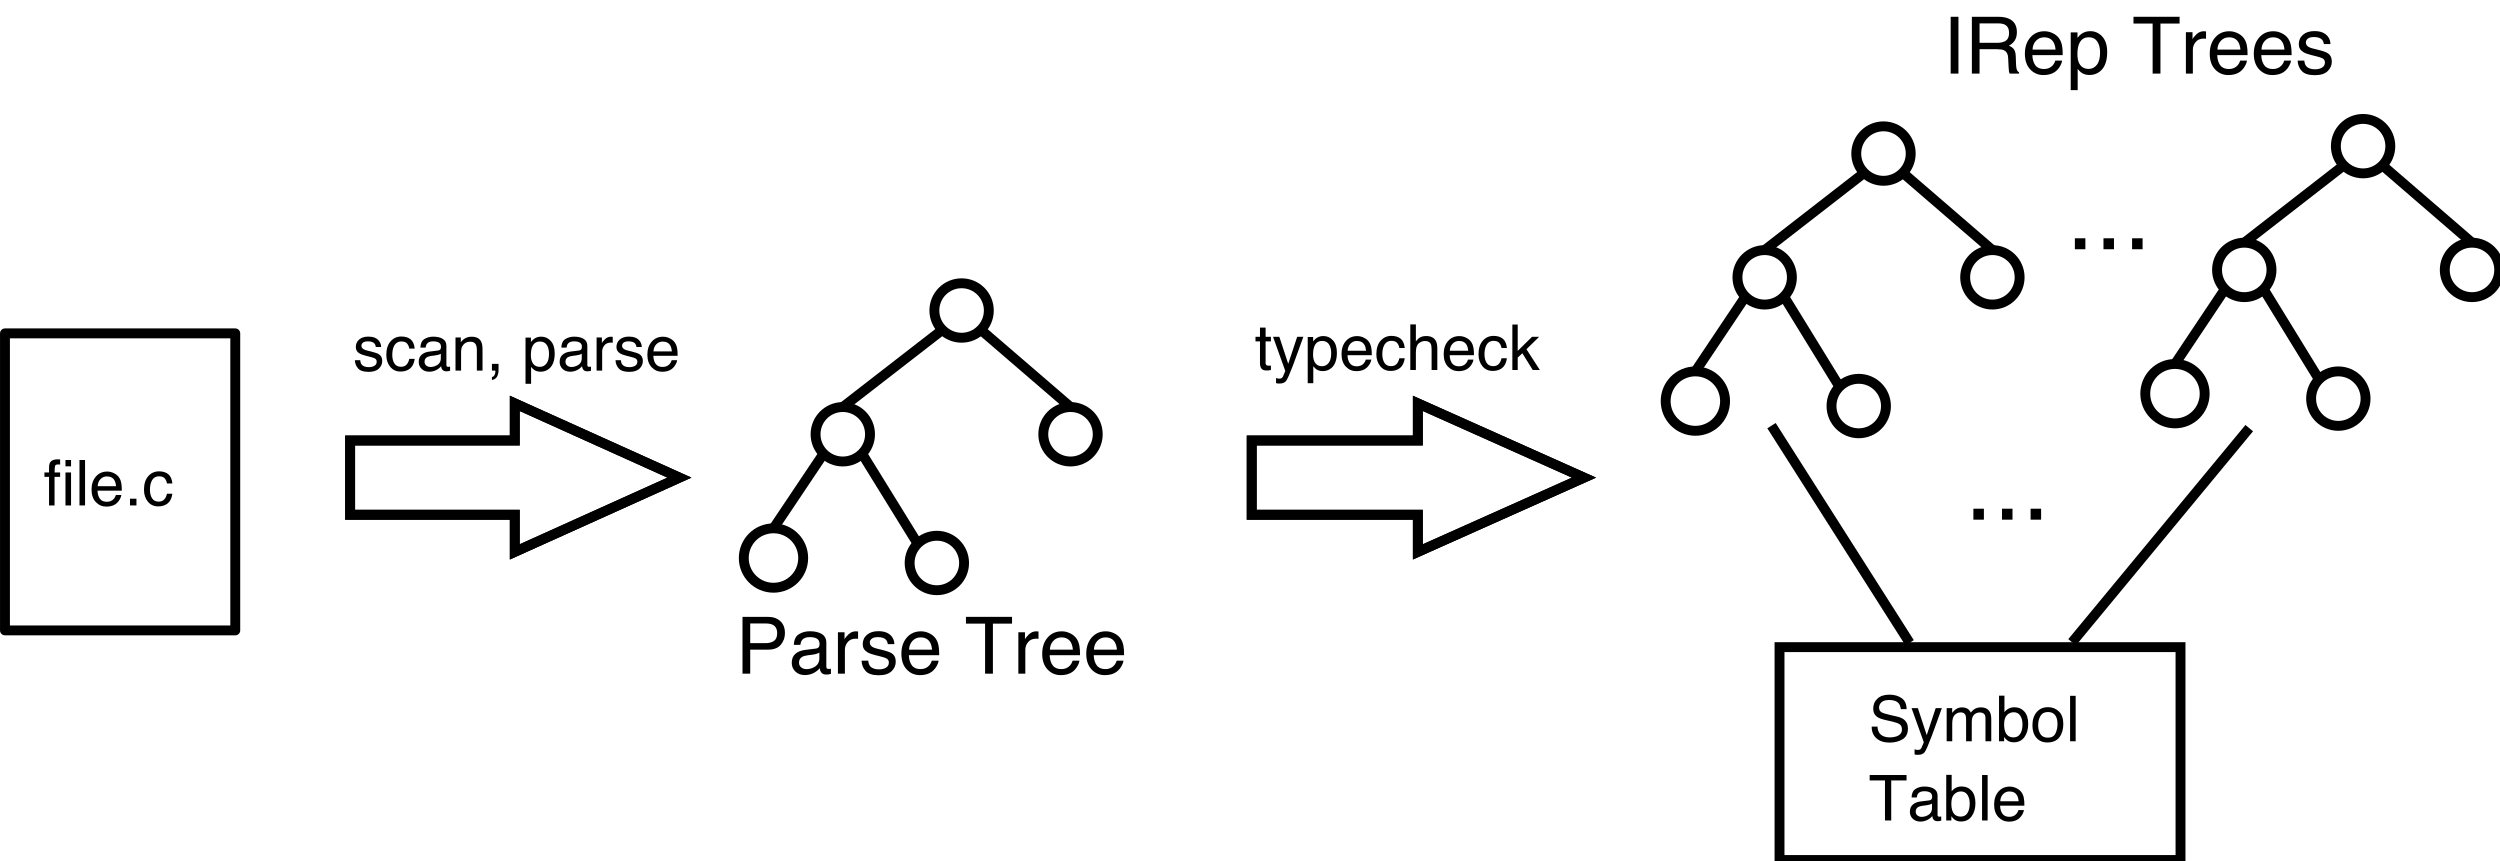 <?xml version="1.0" encoding="UTF-8"?>
<svg xmlns="http://www.w3.org/2000/svg" xmlns:xlink="http://www.w3.org/1999/xlink" width="505pt" height="174pt" viewBox="0 0 505 174" version="1.1">
<defs>
<g>
<symbol overflow="visible" id="glyph0-0">
<path style="stroke:none;" d=""/>
</symbol>
<symbol overflow="visible" id="glyph0-1">
<path style="stroke:none;" d="M 1.352 -8.738 C 1.613 -9.121 2.117 -9.312 2.867 -9.312 C 2.938 -9.312 3.012 -9.309 3.086 -9.305 C 3.16 -9.301 3.246 -9.297 3.344 -9.289 L 3.344 -8.262 C 3.227 -8.27 3.145 -8.277 3.09 -8.277 C 3.039 -8.281 2.988 -8.281 2.945 -8.281 C 2.602 -8.281 2.398 -8.191 2.332 -8.016 C 2.266 -7.84 2.23 -7.387 2.23 -6.664 L 3.344 -6.664 L 3.344 -5.773 L 2.219 -5.773 L 2.219 0 L 1.105 0 L 1.105 -5.773 L 0.176 -5.773 L 0.176 -6.664 L 1.105 -6.664 L 1.105 -7.711 C 1.121 -8.18 1.203 -8.52 1.352 -8.738 Z M 4.426 -7.906 L 4.426 -9.18 L 5.551 -9.18 L 5.551 -7.906 Z M 4.426 -6.664 L 5.551 -6.664 L 5.551 0 L 4.426 0 Z M 4.426 -6.664 "/>
</symbol>
<symbol overflow="visible" id="glyph0-2">
<path style="stroke:none;" d="M 0.855 -9.18 L 1.98 -9.18 L 1.98 0 L 0.855 0 Z M 0.855 -9.18 "/>
</symbol>
<symbol overflow="visible" id="glyph0-3">
<path style="stroke:none;" d="M 4.992 -6.508 C 5.438 -6.285 5.777 -5.996 6.012 -5.645 C 6.238 -5.305 6.387 -4.914 6.461 -4.461 C 6.527 -4.152 6.562 -3.664 6.562 -2.988 L 1.656 -2.988 C 1.676 -2.309 1.836 -1.762 2.137 -1.352 C 2.438 -0.941 2.902 -0.738 3.531 -0.738 C 4.117 -0.738 4.586 -0.93 4.938 -1.32 C 5.137 -1.543 5.277 -1.805 5.363 -2.102 L 6.469 -2.102 C 6.441 -1.855 6.344 -1.582 6.18 -1.277 C 6.016 -0.977 5.828 -0.73 5.625 -0.539 C 5.285 -0.203 4.859 0.02 4.355 0.137 C 4.086 0.203 3.777 0.238 3.438 0.238 C 2.605 0.238 1.898 -0.066 1.32 -0.672 C 0.738 -1.277 0.449 -2.129 0.449 -3.219 C 0.449 -4.293 0.742 -5.168 1.324 -5.836 C 1.906 -6.508 2.672 -6.844 3.613 -6.844 C 4.086 -6.844 4.547 -6.73 4.992 -6.508 Z M 5.406 -3.883 C 5.359 -4.371 5.254 -4.758 5.086 -5.051 C 4.777 -5.594 4.266 -5.863 3.543 -5.863 C 3.027 -5.863 2.594 -5.676 2.242 -5.305 C 1.895 -4.93 1.707 -4.457 1.688 -3.883 Z M 5.406 -3.883 "/>
</symbol>
<symbol overflow="visible" id="glyph0-4">
<path style="stroke:none;" d="M 1.094 -1.363 L 2.398 -1.363 L 2.398 0 L 1.094 0 Z M 1.094 -1.363 "/>
</symbol>
<symbol overflow="visible" id="glyph0-5">
<path style="stroke:none;" d="M 5.246 -6.336 C 5.719 -5.969 6.004 -5.34 6.102 -4.445 L 5.008 -4.445 C 4.941 -4.855 4.789 -5.199 4.551 -5.473 C 4.312 -5.746 3.93 -5.883 3.406 -5.883 C 2.691 -5.883 2.176 -5.531 1.867 -4.832 C 1.668 -4.379 1.57 -3.816 1.57 -3.148 C 1.57 -2.48 1.711 -1.914 1.992 -1.457 C 2.277 -1 2.723 -0.77 3.332 -0.77 C 3.797 -0.77 4.168 -0.91 4.441 -1.195 C 4.715 -1.48 4.902 -1.871 5.008 -2.367 L 6.102 -2.367 C 5.977 -1.48 5.664 -0.832 5.164 -0.422 C 4.664 -0.012 4.023 0.195 3.242 0.195 C 2.367 0.195 1.672 -0.125 1.148 -0.766 C 0.629 -1.406 0.367 -2.203 0.367 -3.164 C 0.367 -4.34 0.652 -5.254 1.227 -5.906 C 1.797 -6.559 2.523 -6.887 3.406 -6.887 C 4.16 -6.887 4.773 -6.703 5.246 -6.336 Z M 5.246 -6.336 "/>
</symbol>
<symbol overflow="visible" id="glyph0-6">
<path style="stroke:none;" d="M 1.789 -2.961 C 1.816 -2.441 1.941 -2.02 2.156 -1.695 C 2.57 -1.086 3.297 -0.781 4.336 -0.781 C 4.805 -0.781 5.23 -0.848 5.613 -0.98 C 6.355 -1.238 6.727 -1.703 6.727 -2.367 C 6.727 -2.867 6.57 -3.227 6.258 -3.438 C 5.941 -3.645 5.445 -3.828 4.77 -3.98 L 3.523 -4.262 C 2.711 -4.445 2.137 -4.648 1.801 -4.867 C 1.219 -5.25 0.926 -5.824 0.926 -6.586 C 0.926 -7.41 1.211 -8.09 1.781 -8.617 C 2.352 -9.148 3.16 -9.414 4.207 -9.414 C 5.168 -9.414 5.988 -9.18 6.66 -8.715 C 7.332 -8.25 7.668 -7.508 7.668 -6.488 L 6.5 -6.488 C 6.438 -6.98 6.305 -7.355 6.102 -7.617 C 5.723 -8.098 5.078 -8.336 4.168 -8.336 C 3.434 -8.336 2.91 -8.184 2.586 -7.875 C 2.266 -7.566 2.105 -7.207 2.105 -6.801 C 2.105 -6.352 2.293 -6.02 2.668 -5.812 C 2.914 -5.68 3.473 -5.512 4.336 -5.312 L 5.625 -5.02 C 6.246 -4.879 6.727 -4.684 7.062 -4.438 C 7.645 -4.008 7.938 -3.387 7.938 -2.57 C 7.938 -1.551 7.566 -0.824 6.828 -0.387 C 6.09 0.051 5.23 0.27 4.25 0.27 C 3.109 0.27 2.215 -0.023 1.57 -0.605 C 0.922 -1.184 0.605 -1.973 0.617 -2.961 Z M 1.789 -2.961 "/>
</symbol>
<symbol overflow="visible" id="glyph0-7">
<path style="stroke:none;" d="M 5.008 -6.695 L 6.25 -6.695 C 6.09 -6.266 5.738 -5.285 5.195 -3.758 C 4.785 -2.605 4.445 -1.668 4.168 -0.945 C 3.52 0.766 3.059 1.805 2.793 2.18 C 2.527 2.555 2.07 2.742 1.418 2.742 C 1.262 2.742 1.137 2.738 1.055 2.727 C 0.969 2.715 0.863 2.691 0.738 2.656 L 0.738 1.633 C 0.934 1.688 1.074 1.719 1.164 1.73 C 1.25 1.742 1.328 1.75 1.395 1.75 C 1.602 1.75 1.754 1.715 1.852 1.648 C 1.949 1.578 2.035 1.492 2.102 1.395 C 2.121 1.359 2.195 1.191 2.324 0.883 C 2.453 0.574 2.547 0.344 2.605 0.195 L 0.133 -6.695 L 1.406 -6.695 L 3.199 -1.242 Z M 5.008 -6.695 "/>
</symbol>
<symbol overflow="visible" id="glyph0-8">
<path style="stroke:none;" d="M 0.824 -6.695 L 1.938 -6.695 L 1.938 -5.742 C 2.203 -6.074 2.445 -6.312 2.664 -6.461 C 3.035 -6.715 3.453 -6.844 3.926 -6.844 C 4.457 -6.844 4.887 -6.711 5.211 -6.449 C 5.395 -6.301 5.562 -6.078 5.711 -5.789 C 5.961 -6.145 6.258 -6.41 6.594 -6.586 C 6.93 -6.758 7.309 -6.844 7.73 -6.844 C 8.633 -6.844 9.242 -6.52 9.57 -5.867 C 9.746 -5.52 9.832 -5.047 9.832 -4.457 L 9.832 0 L 8.664 0 L 8.664 -4.648 C 8.664 -5.094 8.551 -5.402 8.328 -5.57 C 8.105 -5.734 7.832 -5.82 7.512 -5.82 C 7.07 -5.82 6.691 -5.672 6.371 -5.375 C 6.055 -5.078 5.895 -4.586 5.895 -3.895 L 5.895 0 L 4.75 0 L 4.75 -4.367 C 4.75 -4.824 4.695 -5.152 4.586 -5.363 C 4.418 -5.676 4.098 -5.832 3.633 -5.832 C 3.207 -5.832 2.82 -5.668 2.473 -5.336 C 2.125 -5.008 1.949 -4.414 1.949 -3.551 L 1.949 0 L 0.824 0 Z M 0.824 -6.695 "/>
</symbol>
<symbol overflow="visible" id="glyph0-9">
<path style="stroke:none;" d="M 0.738 -9.211 L 1.832 -9.211 L 1.832 -5.883 C 2.078 -6.203 2.371 -6.445 2.711 -6.617 C 3.055 -6.785 3.426 -6.867 3.824 -6.867 C 4.656 -6.867 5.336 -6.582 5.852 -6.008 C 6.371 -5.438 6.633 -4.59 6.633 -3.477 C 6.633 -2.418 6.375 -1.539 5.863 -0.836 C 5.352 -0.137 4.641 0.211 3.73 0.211 C 3.223 0.211 2.793 0.09 2.445 -0.156 C 2.234 -0.301 2.012 -0.535 1.773 -0.855 L 1.773 0 L 0.738 0 Z M 5.027 -1.508 C 5.328 -1.988 5.48 -2.629 5.48 -3.418 C 5.48 -4.121 5.332 -4.707 5.027 -5.168 C 4.727 -5.633 4.281 -5.863 3.695 -5.863 C 3.184 -5.863 2.73 -5.672 2.348 -5.293 C 1.961 -4.914 1.77 -4.289 1.77 -3.418 C 1.77 -2.789 1.848 -2.277 2.008 -1.887 C 2.301 -1.148 2.855 -0.781 3.664 -0.781 C 4.27 -0.781 4.727 -1.023 5.027 -1.508 Z M 5.027 -1.508 "/>
</symbol>
<symbol overflow="visible" id="glyph0-10">
<path style="stroke:none;" d="M 5.016 -1.57 C 5.293 -2.137 5.43 -2.766 5.43 -3.457 C 5.43 -4.082 5.332 -4.59 5.133 -4.98 C 4.816 -5.598 4.27 -5.906 3.492 -5.906 C 2.805 -5.906 2.305 -5.645 1.992 -5.117 C 1.68 -4.594 1.523 -3.961 1.523 -3.219 C 1.523 -2.508 1.68 -1.914 1.992 -1.438 C 2.305 -0.961 2.801 -0.727 3.48 -0.727 C 4.227 -0.727 4.738 -1.008 5.016 -1.57 Z M 5.711 -6.023 C 6.309 -5.449 6.605 -4.605 6.605 -3.488 C 6.605 -2.41 6.344 -1.516 5.82 -0.812 C 5.293 -0.109 4.48 0.242 3.375 0.242 C 2.453 0.242 1.723 -0.066 1.18 -0.691 C 0.641 -1.312 0.367 -2.148 0.367 -3.199 C 0.367 -4.324 0.652 -5.223 1.227 -5.887 C 1.797 -6.555 2.562 -6.887 3.523 -6.887 C 4.387 -6.887 5.117 -6.602 5.711 -6.023 Z M 5.711 -6.023 "/>
</symbol>
<symbol overflow="visible" id="glyph0-11">
<path style="stroke:none;" d="M 7.656 -9.18 L 7.656 -8.086 L 4.562 -8.086 L 4.562 0 L 3.301 0 L 3.301 -8.086 L 0.207 -8.086 L 0.207 -9.18 Z M 7.656 -9.18 "/>
</symbol>
<symbol overflow="visible" id="glyph0-12">
<path style="stroke:none;" d="M 2.043 -1.012 C 2.281 -0.824 2.562 -0.73 2.887 -0.73 C 3.281 -0.73 3.668 -0.824 4.039 -1.008 C 4.664 -1.312 4.977 -1.809 4.977 -2.5 L 4.977 -3.406 C 4.84 -3.32 4.66 -3.246 4.445 -3.188 C 4.227 -3.129 4.016 -3.086 3.805 -3.062 L 3.125 -2.977 C 2.715 -2.922 2.41 -2.836 2.207 -2.719 C 1.859 -2.523 1.688 -2.211 1.688 -1.781 C 1.688 -1.457 1.805 -1.199 2.043 -1.012 Z M 4.414 -4.055 C 4.672 -4.09 4.844 -4.199 4.93 -4.383 C 4.98 -4.48 5.008 -4.625 5.008 -4.812 C 5.008 -5.195 4.871 -5.473 4.598 -5.648 C 4.324 -5.82 3.934 -5.906 3.426 -5.906 C 2.836 -5.906 2.422 -5.746 2.176 -5.43 C 2.039 -5.254 1.949 -4.996 1.906 -4.648 L 0.855 -4.648 C 0.875 -5.473 1.145 -6.051 1.66 -6.371 C 2.176 -6.695 2.77 -6.855 3.449 -6.855 C 4.238 -6.855 4.879 -6.707 5.367 -6.406 C 5.855 -6.105 6.102 -5.641 6.102 -5.008 L 6.102 -1.148 C 6.102 -1.031 6.125 -0.941 6.172 -0.867 C 6.219 -0.797 6.32 -0.762 6.477 -0.762 C 6.527 -0.762 6.582 -0.766 6.645 -0.773 C 6.707 -0.777 6.773 -0.789 6.844 -0.801 L 6.844 0.031 C 6.668 0.082 6.535 0.113 6.445 0.125 C 6.352 0.137 6.227 0.145 6.07 0.145 C 5.684 0.145 5.398 0.008 5.227 -0.27 C 5.133 -0.414 5.07 -0.621 5.031 -0.887 C 4.801 -0.586 4.473 -0.328 4.043 -0.105 C 3.613 0.113 3.141 0.227 2.625 0.227 C 2.004 0.227 1.496 0.035 1.102 -0.34 C 0.707 -0.719 0.512 -1.191 0.512 -1.758 C 0.512 -2.379 0.707 -2.859 1.094 -3.199 C 1.48 -3.543 1.988 -3.754 2.617 -3.832 Z M 4.414 -4.055 "/>
</symbol>
<symbol overflow="visible" id="glyph0-13">
<path style="stroke:none;" d="M 1.051 -8.562 L 2.188 -8.562 L 2.188 -6.695 L 3.258 -6.695 L 3.258 -5.773 L 2.188 -5.773 L 2.188 -1.406 C 2.188 -1.172 2.266 -1.016 2.426 -0.938 C 2.512 -0.891 2.66 -0.867 2.863 -0.867 C 2.918 -0.867 2.977 -0.871 3.039 -0.871 C 3.102 -0.875 3.172 -0.879 3.258 -0.887 L 3.258 0 C 3.129 0.039 2.992 0.066 2.852 0.082 C 2.715 0.098 2.562 0.105 2.398 0.105 C 1.875 0.105 1.52 -0.027 1.332 -0.297 C 1.145 -0.566 1.051 -0.914 1.051 -1.344 L 1.051 -5.773 L 0.145 -5.773 L 0.145 -6.695 L 1.051 -6.695 Z M 1.051 -8.562 "/>
</symbol>
<symbol overflow="visible" id="glyph0-14">
<path style="stroke:none;" d="M 4.961 -1.414 C 5.309 -1.855 5.48 -2.512 5.48 -3.387 C 5.48 -3.922 5.402 -4.379 5.25 -4.762 C 4.957 -5.5 4.426 -5.867 3.648 -5.867 C 2.871 -5.867 2.336 -5.48 2.051 -4.699 C 1.895 -4.281 1.82 -3.754 1.82 -3.113 C 1.82 -2.598 1.895 -2.156 2.051 -1.793 C 2.344 -1.102 2.875 -0.758 3.648 -0.758 C 4.176 -0.758 4.613 -0.977 4.961 -1.414 Z M 0.738 -6.664 L 1.832 -6.664 L 1.832 -5.773 C 2.055 -6.078 2.301 -6.316 2.57 -6.48 C 2.949 -6.73 3.395 -6.855 3.906 -6.855 C 4.664 -6.855 5.309 -6.566 5.836 -5.984 C 6.367 -5.402 6.633 -4.574 6.633 -3.492 C 6.633 -2.035 6.25 -0.992 5.488 -0.367 C 5.004 0.027 4.441 0.227 3.801 0.227 C 3.297 0.227 2.871 0.113 2.531 -0.105 C 2.332 -0.23 2.109 -0.445 1.863 -0.75 L 1.863 2.668 L 0.738 2.668 Z M 0.738 -6.664 "/>
</symbol>
<symbol overflow="visible" id="glyph0-15">
<path style="stroke:none;" d="M 0.824 -9.211 L 1.949 -9.211 L 1.949 -5.789 C 2.215 -6.125 2.457 -6.363 2.668 -6.5 C 3.031 -6.738 3.484 -6.855 4.023 -6.855 C 4.996 -6.855 5.652 -6.516 6 -5.836 C 6.188 -5.465 6.281 -4.953 6.281 -4.293 L 6.281 0 L 5.125 0 L 5.125 -4.219 C 5.125 -4.711 5.062 -5.07 4.938 -5.301 C 4.734 -5.668 4.352 -5.852 3.789 -5.852 C 3.32 -5.852 2.898 -5.691 2.52 -5.367 C 2.141 -5.047 1.949 -4.441 1.949 -3.551 L 1.949 0 L 0.824 0 Z M 0.824 -9.211 "/>
</symbol>
<symbol overflow="visible" id="glyph0-16">
<path style="stroke:none;" d="M 0.801 -9.18 L 1.883 -9.18 L 1.883 -3.852 L 4.77 -6.695 L 6.207 -6.695 L 3.645 -4.188 L 6.352 0 L 4.914 0 L 2.824 -3.375 L 1.883 -2.512 L 1.883 0 L 0.801 0 Z M 0.801 -9.18 "/>
</symbol>
<symbol overflow="visible" id="glyph0-17">
<path style="stroke:none;" d="M 1.492 -2.102 C 1.527 -1.727 1.621 -1.438 1.773 -1.238 C 2.059 -0.875 2.551 -0.695 3.25 -0.695 C 3.668 -0.695 4.035 -0.785 4.352 -0.965 C 4.668 -1.148 4.824 -1.426 4.824 -1.805 C 4.824 -2.094 4.699 -2.312 4.445 -2.461 C 4.281 -2.555 3.961 -2.66 3.48 -2.781 L 2.586 -3.008 C 2.016 -3.148 1.598 -3.305 1.324 -3.48 C 0.84 -3.785 0.602 -4.207 0.602 -4.742 C 0.602 -5.375 0.828 -5.891 1.285 -6.281 C 1.742 -6.672 2.355 -6.867 3.125 -6.867 C 4.133 -6.867 4.859 -6.574 5.305 -5.98 C 5.586 -5.605 5.723 -5.203 5.711 -4.77 L 4.648 -4.77 C 4.629 -5.023 4.539 -5.254 4.383 -5.461 C 4.125 -5.758 3.676 -5.906 3.039 -5.906 C 2.613 -5.906 2.289 -5.824 2.07 -5.664 C 1.852 -5.5 1.742 -5.285 1.742 -5.02 C 1.742 -4.727 1.887 -4.492 2.176 -4.32 C 2.344 -4.215 2.586 -4.121 2.914 -4.043 L 3.656 -3.863 C 4.465 -3.668 5.008 -3.477 5.281 -3.293 C 5.719 -3.008 5.938 -2.555 5.938 -1.938 C 5.938 -1.34 5.711 -0.828 5.258 -0.395 C 4.809 0.039 4.117 0.258 3.195 0.258 C 2.199 0.258 1.492 0.031 1.078 -0.422 C 0.664 -0.875 0.441 -1.434 0.414 -2.102 Z M 1.492 -2.102 "/>
</symbol>
<symbol overflow="visible" id="glyph0-18">
<path style="stroke:none;" d="M 0.824 -6.695 L 1.895 -6.695 L 1.895 -5.742 C 2.211 -6.137 2.547 -6.418 2.898 -6.586 C 3.254 -6.758 3.648 -6.844 4.082 -6.844 C 5.031 -6.844 5.672 -6.512 6.008 -5.852 C 6.191 -5.488 6.281 -4.969 6.281 -4.293 L 6.281 0 L 5.137 0 L 5.137 -4.219 C 5.137 -4.629 5.078 -4.957 4.957 -5.207 C 4.758 -5.625 4.395 -5.832 3.867 -5.832 C 3.602 -5.832 3.383 -5.805 3.211 -5.75 C 2.902 -5.66 2.633 -5.477 2.398 -5.199 C 2.211 -4.98 2.09 -4.75 2.035 -4.516 C 1.977 -4.281 1.949 -3.945 1.949 -3.508 L 1.949 0 L 0.824 0 Z M 0.824 -6.695 "/>
</symbol>
<symbol overflow="visible" id="glyph0-19">
<path style="stroke:none;" d="M 1.062 1.305 C 1.352 1.254 1.551 1.055 1.668 0.699 C 1.73 0.512 1.762 0.332 1.762 0.156 C 1.762 0.129 1.762 0.102 1.758 0.078 C 1.758 0.055 1.754 0.027 1.742 0 L 1.062 0 L 1.062 -1.363 L 2.398 -1.363 L 2.398 -0.102 C 2.398 0.395 2.301 0.832 2.102 1.207 C 1.902 1.582 1.555 1.812 1.062 1.898 Z M 1.062 1.305 "/>
</symbol>
<symbol overflow="visible" id="glyph0-20">
<g>
</g>
</symbol>
<symbol overflow="visible" id="glyph0-21">
<path style="stroke:none;" d="M 0.855 -6.695 L 1.926 -6.695 L 1.926 -5.539 C 2.012 -5.762 2.227 -6.035 2.57 -6.359 C 2.91 -6.684 3.305 -6.844 3.75 -6.844 C 3.77 -6.844 3.805 -6.84 3.855 -6.836 C 3.906 -6.832 3.992 -6.824 4.113 -6.812 L 4.113 -5.625 C 4.047 -5.637 3.984 -5.645 3.93 -5.648 C 3.871 -5.652 3.809 -5.656 3.742 -5.656 C 3.176 -5.656 2.742 -5.473 2.438 -5.109 C 2.133 -4.746 1.98 -4.324 1.98 -3.852 L 1.98 0 L 0.855 0 Z M 0.855 -6.695 "/>
</symbol>
<symbol overflow="visible" id="glyph1-0">
<path style="stroke:none;" d=""/>
</symbol>
<symbol overflow="visible" id="glyph1-1">
<path style="stroke:none;" d="M 1.367 -11.477 L 6.531 -11.477 C 7.551 -11.477 8.375 -11.188 9 -10.613 C 9.625 -10.039 9.938 -9.23 9.938 -8.188 C 9.938 -7.293 9.66 -6.512 9.102 -5.848 C 8.543 -5.184 7.688 -4.852 6.531 -4.852 L 2.922 -4.852 L 2.922 0 L 1.367 0 Z M 7.43 -9.898 C 7.086 -10.059 6.613 -10.141 6.016 -10.141 L 2.922 -10.141 L 2.922 -6.164 L 6.016 -6.164 C 6.715 -6.164 7.281 -6.312 7.715 -6.609 C 8.148 -6.906 8.367 -7.43 8.367 -8.18 C 8.367 -9.023 8.055 -9.598 7.43 -9.898 Z M 7.43 -9.898 "/>
</symbol>
<symbol overflow="visible" id="glyph1-2">
<path style="stroke:none;" d="M 2.555 -1.266 C 2.852 -1.031 3.203 -0.914 3.609 -0.914 C 4.105 -0.914 4.582 -1.027 5.047 -1.258 C 5.828 -1.637 6.219 -2.262 6.219 -3.125 L 6.219 -4.258 C 6.047 -4.148 5.824 -4.059 5.555 -3.984 C 5.285 -3.91 5.02 -3.859 4.758 -3.828 L 3.906 -3.719 C 3.395 -3.652 3.012 -3.543 2.758 -3.398 C 2.324 -3.152 2.109 -2.762 2.109 -2.227 C 2.109 -1.82 2.258 -1.5 2.555 -1.266 Z M 5.516 -5.07 C 5.84 -5.113 6.055 -5.246 6.164 -5.477 C 6.227 -5.602 6.258 -5.781 6.258 -6.016 C 6.258 -6.496 6.086 -6.844 5.746 -7.059 C 5.406 -7.273 4.918 -7.383 4.281 -7.383 C 3.547 -7.383 3.027 -7.184 2.719 -6.789 C 2.547 -6.57 2.434 -6.246 2.383 -5.812 L 1.07 -5.812 C 1.098 -6.844 1.43 -7.562 2.074 -7.965 C 2.719 -8.367 3.465 -8.57 4.312 -8.57 C 5.297 -8.57 6.098 -8.383 6.711 -8.008 C 7.32 -7.633 7.625 -7.051 7.625 -6.258 L 7.625 -1.438 C 7.625 -1.293 7.656 -1.176 7.715 -1.086 C 7.773 -0.996 7.902 -0.953 8.094 -0.953 C 8.156 -0.953 8.227 -0.957 8.305 -0.965 C 8.383 -0.973 8.465 -0.984 8.555 -1 L 8.555 0.039 C 8.336 0.102 8.168 0.141 8.055 0.156 C 7.941 0.172 7.785 0.18 7.586 0.18 C 7.102 0.18 6.75 0.008 6.531 -0.336 C 6.418 -0.52 6.336 -0.777 6.289 -1.109 C 6.004 -0.734 5.59 -0.41 5.055 -0.133 C 4.52 0.145 3.926 0.281 3.281 0.281 C 2.504 0.281 1.871 0.047 1.379 -0.426 C 0.887 -0.898 0.641 -1.488 0.641 -2.195 C 0.641 -2.973 0.883 -3.574 1.367 -4 C 1.852 -4.426 2.488 -4.691 3.273 -4.789 Z M 5.516 -5.07 "/>
</symbol>
<symbol overflow="visible" id="glyph1-3">
<path style="stroke:none;" d="M 1.07 -8.367 L 2.406 -8.367 L 2.406 -6.922 C 2.516 -7.203 2.785 -7.547 3.211 -7.949 C 3.637 -8.352 4.129 -8.555 4.688 -8.555 C 4.715 -8.555 4.758 -8.551 4.82 -8.547 C 4.883 -8.543 4.988 -8.531 5.141 -8.516 L 5.141 -7.031 C 5.059 -7.047 4.98 -7.059 4.91 -7.062 C 4.84 -7.066 4.762 -7.07 4.68 -7.07 C 3.973 -7.07 3.426 -6.844 3.047 -6.387 C 2.668 -5.93 2.477 -5.406 2.477 -4.812 L 2.477 0 L 1.07 0 Z M 1.07 -8.367 "/>
</symbol>
<symbol overflow="visible" id="glyph1-4">
<path style="stroke:none;" d="M 1.867 -2.625 C 1.91 -2.156 2.027 -1.797 2.219 -1.547 C 2.574 -1.094 3.188 -0.867 4.062 -0.867 C 4.582 -0.867 5.043 -0.98 5.438 -1.207 C 5.832 -1.434 6.031 -1.785 6.031 -2.258 C 6.031 -2.617 5.871 -2.891 5.555 -3.078 C 5.352 -3.191 4.949 -3.324 4.352 -3.477 L 3.234 -3.758 C 2.52 -3.934 1.996 -4.133 1.656 -4.352 C 1.051 -4.73 0.75 -5.258 0.75 -5.93 C 0.75 -6.723 1.035 -7.363 1.605 -7.852 C 2.176 -8.34 2.941 -8.586 3.906 -8.586 C 5.168 -8.586 6.074 -8.215 6.633 -7.477 C 6.98 -7.008 7.152 -6.504 7.141 -5.961 L 5.812 -5.961 C 5.785 -6.277 5.676 -6.566 5.477 -6.828 C 5.152 -7.199 4.594 -7.383 3.797 -7.383 C 3.266 -7.383 2.863 -7.281 2.59 -7.078 C 2.316 -6.875 2.18 -6.605 2.18 -6.273 C 2.18 -5.91 2.359 -5.617 2.719 -5.398 C 2.926 -5.27 3.234 -5.152 3.641 -5.055 L 4.57 -4.828 C 5.582 -4.582 6.258 -4.348 6.602 -4.117 C 7.148 -3.758 7.422 -3.191 7.422 -2.422 C 7.422 -1.676 7.141 -1.035 6.574 -0.492 C 6.008 0.051 5.148 0.32 3.992 0.32 C 2.746 0.32 1.867 0.039 1.348 -0.527 C 0.828 -1.094 0.551 -1.793 0.516 -2.625 Z M 1.867 -2.625 "/>
</symbol>
<symbol overflow="visible" id="glyph1-5">
<path style="stroke:none;" d="M 6.242 -8.137 C 6.801 -7.859 7.223 -7.496 7.516 -7.055 C 7.797 -6.633 7.984 -6.141 8.078 -5.578 C 8.16 -5.191 8.203 -4.578 8.203 -3.734 L 2.07 -3.734 C 2.098 -2.887 2.297 -2.203 2.672 -1.691 C 3.047 -1.18 3.629 -0.922 4.414 -0.922 C 5.148 -0.922 5.734 -1.164 6.172 -1.648 C 6.422 -1.93 6.598 -2.254 6.703 -2.625 L 8.086 -2.625 C 8.051 -2.316 7.93 -1.977 7.723 -1.598 C 7.516 -1.219 7.285 -0.91 7.031 -0.672 C 6.605 -0.254 6.074 0.027 5.445 0.172 C 5.105 0.254 4.723 0.297 4.297 0.297 C 3.254 0.297 2.371 -0.082 1.648 -0.84 C 0.926 -1.598 0.562 -2.66 0.562 -4.023 C 0.562 -5.367 0.926 -6.457 1.656 -7.297 C 2.387 -8.137 3.34 -8.555 4.516 -8.555 C 5.109 -8.555 5.684 -8.414 6.242 -8.137 Z M 6.758 -4.852 C 6.699 -5.461 6.566 -5.949 6.359 -6.312 C 5.973 -6.988 5.332 -7.328 4.43 -7.328 C 3.785 -7.328 3.242 -7.094 2.805 -6.629 C 2.367 -6.164 2.137 -5.57 2.109 -4.852 Z M 6.758 -4.852 "/>
</symbol>
<symbol overflow="visible" id="glyph1-6">
<g>
</g>
</symbol>
<symbol overflow="visible" id="glyph1-7">
<path style="stroke:none;" d="M 9.57 -11.477 L 9.57 -10.109 L 5.703 -10.109 L 5.703 0 L 4.125 0 L 4.125 -10.109 L 0.258 -10.109 L 0.258 -11.477 Z M 9.57 -11.477 "/>
</symbol>
<symbol overflow="visible" id="glyph1-8">
<path style="stroke:none;" d="M 1.57 -11.477 L 3.141 -11.477 L 3.141 0 L 1.57 0 Z M 1.57 -11.477 "/>
</symbol>
<symbol overflow="visible" id="glyph1-9">
<path style="stroke:none;" d="M 6.555 -6.219 C 7.285 -6.219 7.859 -6.363 8.285 -6.656 C 8.711 -6.949 8.922 -7.473 8.922 -8.234 C 8.922 -9.051 8.625 -9.609 8.031 -9.906 C 7.715 -10.062 7.289 -10.141 6.758 -10.141 L 2.961 -10.141 L 2.961 -6.219 Z M 1.406 -11.477 L 6.719 -11.477 C 7.594 -11.477 8.316 -11.348 8.883 -11.094 C 9.961 -10.605 10.5 -9.699 10.5 -8.383 C 10.5 -7.695 10.359 -7.133 10.074 -6.695 C 9.789 -6.258 9.395 -5.906 8.883 -5.641 C 9.332 -5.457 9.668 -5.219 9.895 -4.922 C 10.121 -4.625 10.246 -4.145 10.273 -3.477 L 10.328 -1.938 C 10.344 -1.5 10.379 -1.176 10.438 -0.961 C 10.531 -0.598 10.699 -0.363 10.938 -0.258 L 10.938 0 L 9.031 0 C 8.98 -0.098 8.938 -0.227 8.906 -0.383 C 8.875 -0.539 8.848 -0.84 8.828 -1.289 L 8.734 -3.203 C 8.699 -3.953 8.418 -4.457 7.898 -4.711 C 7.602 -4.852 7.137 -4.922 6.5 -4.922 L 2.961 -4.922 L 2.961 0 L 1.406 0 Z M 1.406 -11.477 "/>
</symbol>
<symbol overflow="visible" id="glyph1-10">
<path style="stroke:none;" d="M 6.199 -1.77 C 6.633 -2.32 6.852 -3.141 6.852 -4.234 C 6.852 -4.902 6.754 -5.473 6.562 -5.953 C 6.199 -6.875 5.531 -7.336 4.562 -7.336 C 3.59 -7.336 2.922 -6.848 2.562 -5.875 C 2.371 -5.355 2.273 -4.691 2.273 -3.891 C 2.273 -3.246 2.371 -2.695 2.562 -2.242 C 2.926 -1.379 3.594 -0.945 4.562 -0.945 C 5.219 -0.945 5.766 -1.219 6.199 -1.77 Z M 0.922 -8.328 L 2.289 -8.328 L 2.289 -7.219 C 2.57 -7.598 2.879 -7.895 3.211 -8.102 C 3.684 -8.414 4.242 -8.57 4.883 -8.57 C 5.832 -8.57 6.637 -8.207 7.297 -7.48 C 7.957 -6.754 8.289 -5.715 8.289 -4.367 C 8.289 -2.543 7.812 -1.242 6.859 -0.461 C 6.254 0.035 5.551 0.281 4.75 0.281 C 4.121 0.281 3.59 0.145 3.164 -0.133 C 2.914 -0.289 2.637 -0.559 2.328 -0.938 L 2.328 3.336 L 0.922 3.336 Z M 0.922 -8.328 "/>
</symbol>
<symbol overflow="visible" id="glyph2-0">
<path style="stroke:none;" d=""/>
</symbol>
<symbol overflow="visible" id="glyph2-1">
<path style="stroke:none;" d="M 1.777 -2.215 L 3.898 -2.215 L 3.898 0 L 1.777 0 Z M 1.777 -2.215 "/>
</symbol>
</g>
</defs>
<g id="surface1997">
<rect x="0" y="0" width="505" height="174" style="fill:rgb(100%,100%,100%);fill-opacity:1;stroke:none;"/>
<path style="fill-rule:evenodd;fill:rgb(100%,100%,100%);fill-opacity:1;stroke-width:0.1;stroke-linecap:butt;stroke-linejoin:round;stroke:rgb(0%,0%,0%);stroke-opacity:1;stroke-miterlimit:10;" d="M -5.862 -3.469 L -3.536 -3.469 L -3.536 -0.469 L -5.862 -0.469 Z M -5.862 -3.469 " transform="matrix(20,0,0,20,118.244,136.722)"/>
<g style="fill:rgb(0%,0%,0%);fill-opacity:1;">
  <use xlink:href="#glyph0-1" x="8.801" y="102.098"/>
  <use xlink:href="#glyph0-2" x="15.201" y="102.098"/>
  <use xlink:href="#glyph0-3" x="18.044" y="102.098"/>
  <use xlink:href="#glyph0-4" x="25.163" y="102.098"/>
  <use xlink:href="#glyph0-5" x="28.719" y="102.098"/>
</g>
<path style="fill-rule:evenodd;fill:rgb(100%,100%,100%);fill-opacity:1;stroke-width:0.1;stroke-linecap:butt;stroke-linejoin:miter;stroke:rgb(0%,0%,0%);stroke-opacity:1;stroke-miterlimit:10;" d="M -2.376 -2.387 L -0.713 -2.387 L -0.713 -2.762 L 0.95 -2.012 L -0.713 -1.262 L -0.713 -1.637 L -2.376 -1.637 Z M -2.376 -2.387 " transform="matrix(20,0,0,20,118.244,136.722)"/>
<path style="fill:none;stroke-width:0.1;stroke-linecap:butt;stroke-linejoin:miter;stroke:rgb(0%,0%,0%);stroke-opacity:1;stroke-miterlimit:10;" d="M -2.376 -2.387 L -0.713 -2.387 L -0.713 -2.762 L 0.95 -2.012 L -0.713 -1.262 L -0.713 -1.637 L -2.376 -1.637 Z M -2.376 -2.387 " transform="matrix(20,0,0,20,118.244,136.722)"/>
<g style="fill:rgb(0%,0%,0%);fill-opacity:1;">
  <use xlink:href="#glyph1-1" x="148.621" y="136.082"/>
  <use xlink:href="#glyph1-2" x="159.293" y="136.082"/>
  <use xlink:href="#glyph1-3" x="168.191" y="136.082"/>
  <use xlink:href="#glyph1-4" x="173.52" y="136.082"/>
  <use xlink:href="#glyph1-5" x="181.52" y="136.082"/>
  <use xlink:href="#glyph1-6" x="190.418" y="136.082"/>
  <use xlink:href="#glyph1-7" x="194.863" y="136.082"/>
  <use xlink:href="#glyph1-3" x="204.637" y="136.082"/>
  <use xlink:href="#glyph1-5" x="209.965" y="136.082"/>
  <use xlink:href="#glyph1-5" x="218.863" y="136.082"/>
</g>
<path style="fill-rule:evenodd;fill:rgb(100%,100%,100%);fill-opacity:1;stroke-width:0.1;stroke-linecap:butt;stroke-linejoin:miter;stroke:rgb(0%,0%,0%);stroke-opacity:1;stroke-miterlimit:10;" d="M 4.075 -3.7 C 4.075 -3.548 3.952 -3.425 3.8 -3.425 C 3.648 -3.425 3.525 -3.548 3.525 -3.7 C 3.525 -3.852 3.648 -3.975 3.8 -3.975 C 3.952 -3.975 4.075 -3.852 4.075 -3.7 " transform="matrix(20,0,0,20,118.244,136.722)"/>
<path style="fill-rule:evenodd;fill:rgb(100%,100%,100%);fill-opacity:1;stroke-width:0.1;stroke-linecap:butt;stroke-linejoin:miter;stroke:rgb(0%,0%,0%);stroke-opacity:1;stroke-miterlimit:10;" d="M 2.2 -1.2 C 2.2 -1.034 2.066 -0.9 1.9 -0.9 C 1.734 -0.9 1.6 -1.034 1.6 -1.2 C 1.6 -1.366 1.734 -1.5 1.9 -1.5 C 2.066 -1.5 2.2 -1.366 2.2 -1.2 " transform="matrix(20,0,0,20,118.244,136.722)"/>
<path style="fill-rule:evenodd;fill:rgb(100%,100%,100%);fill-opacity:1;stroke-width:0.1;stroke-linecap:butt;stroke-linejoin:miter;stroke:rgb(0%,0%,0%);stroke-opacity:1;stroke-miterlimit:10;" d="M 3.825 -1.15 C 3.825 -0.998 3.702 -0.875 3.55 -0.875 C 3.398 -0.875 3.275 -0.998 3.275 -1.15 C 3.275 -1.302 3.398 -1.425 3.55 -1.425 C 3.702 -1.425 3.825 -1.302 3.825 -1.15 " transform="matrix(20,0,0,20,118.244,136.722)"/>
<path style="fill-rule:evenodd;fill:rgb(100%,100%,100%);fill-opacity:1;stroke-width:0.1;stroke-linecap:butt;stroke-linejoin:miter;stroke:rgb(0%,0%,0%);stroke-opacity:1;stroke-miterlimit:10;" d="M 2.875 -2.45 C 2.875 -2.298 2.752 -2.175 2.6 -2.175 C 2.448 -2.175 2.325 -2.298 2.325 -2.45 C 2.325 -2.602 2.448 -2.725 2.6 -2.725 C 2.752 -2.725 2.875 -2.602 2.875 -2.45 " transform="matrix(20,0,0,20,118.244,136.722)"/>
<path style="fill-rule:evenodd;fill:rgb(100%,100%,100%);fill-opacity:1;stroke-width:0.1;stroke-linecap:butt;stroke-linejoin:miter;stroke:rgb(0%,0%,0%);stroke-opacity:1;stroke-miterlimit:10;" d="M 5.175 -2.45 C 5.175 -2.298 5.052 -2.175 4.9 -2.175 C 4.748 -2.175 4.625 -2.298 4.625 -2.45 C 4.625 -2.602 4.748 -2.725 4.9 -2.725 C 5.052 -2.725 5.175 -2.602 5.175 -2.45 " transform="matrix(20,0,0,20,118.244,136.722)"/>
<path style="fill:none;stroke-width:0.1;stroke-linecap:butt;stroke-linejoin:miter;stroke:rgb(0%,0%,0%);stroke-opacity:1;stroke-miterlimit:10;" d="M 3.606 -3.505 L 2.6 -2.725 " transform="matrix(20,0,0,20,118.244,136.722)"/>
<path style="fill:none;stroke-width:0.1;stroke-linecap:butt;stroke-linejoin:miter;stroke:rgb(0%,0%,0%);stroke-opacity:1;stroke-miterlimit:10;" d="M 3.994 -3.505 L 4.9 -2.725 " transform="matrix(20,0,0,20,118.244,136.722)"/>
<path style="fill:none;stroke-width:0.1;stroke-linecap:butt;stroke-linejoin:miter;stroke:rgb(0%,0%,0%);stroke-opacity:1;stroke-miterlimit:10;" d="M 2.406 -2.255 L 1.9 -1.5 " transform="matrix(20,0,0,20,118.244,136.722)"/>
<path style="fill:none;stroke-width:0.1;stroke-linecap:butt;stroke-linejoin:miter;stroke:rgb(0%,0%,0%);stroke-opacity:1;stroke-miterlimit:10;" d="M 2.794 -2.255 L 3.356 -1.345 " transform="matrix(20,0,0,20,118.244,136.722)"/>
<path style="fill-rule:evenodd;fill:rgb(100%,100%,100%);fill-opacity:1;stroke-width:0.1;stroke-linecap:butt;stroke-linejoin:miter;stroke:rgb(0%,0%,0%);stroke-opacity:1;stroke-miterlimit:10;" d="M 6.73 -2.387 L 8.408 -2.387 L 8.408 -2.762 L 10.086 -2.012 L 8.408 -1.262 L 8.408 -1.637 L 6.73 -1.637 Z M 6.73 -2.387 " transform="matrix(20,0,0,20,118.244,136.722)"/>
<path style="fill:none;stroke-width:0.1;stroke-linecap:butt;stroke-linejoin:miter;stroke:rgb(0%,0%,0%);stroke-opacity:1;stroke-miterlimit:10;" d="M 6.73 -2.387 L 8.408 -2.387 L 8.408 -2.762 L 10.086 -2.012 L 8.408 -1.262 L 8.408 -1.637 L 6.73 -1.637 Z M 6.73 -2.387 " transform="matrix(20,0,0,20,118.244,136.722)"/>
<path style="fill-rule:evenodd;fill:rgb(100%,100%,100%);fill-opacity:1;stroke-width:0.1;stroke-linecap:butt;stroke-linejoin:miter;stroke:rgb(0%,0%,0%);stroke-opacity:1;stroke-miterlimit:10;" d="M 18.23 -5.36 C 18.23 -5.208 18.107 -5.085 17.955 -5.085 C 17.803 -5.085 17.68 -5.208 17.68 -5.36 C 17.68 -5.512 17.803 -5.635 17.955 -5.635 C 18.107 -5.635 18.23 -5.512 18.23 -5.36 " transform="matrix(20,0,0,20,118.244,136.722)"/>
<path style="fill-rule:evenodd;fill:rgb(100%,100%,100%);fill-opacity:1;stroke-width:0.1;stroke-linecap:butt;stroke-linejoin:miter;stroke:rgb(0%,0%,0%);stroke-opacity:1;stroke-miterlimit:10;" d="M 16.355 -2.86 C 16.355 -2.694 16.221 -2.56 16.055 -2.56 C 15.889 -2.56 15.755 -2.694 15.755 -2.86 C 15.755 -3.026 15.889 -3.16 16.055 -3.16 C 16.221 -3.16 16.355 -3.026 16.355 -2.86 " transform="matrix(20,0,0,20,118.244,136.722)"/>
<path style="fill-rule:evenodd;fill:rgb(100%,100%,100%);fill-opacity:1;stroke-width:0.1;stroke-linecap:butt;stroke-linejoin:miter;stroke:rgb(0%,0%,0%);stroke-opacity:1;stroke-miterlimit:10;" d="M 17.98 -2.81 C 17.98 -2.658 17.857 -2.535 17.705 -2.535 C 17.553 -2.535 17.43 -2.658 17.43 -2.81 C 17.43 -2.962 17.553 -3.085 17.705 -3.085 C 17.857 -3.085 17.98 -2.962 17.98 -2.81 " transform="matrix(20,0,0,20,118.244,136.722)"/>
<path style="fill-rule:evenodd;fill:rgb(100%,100%,100%);fill-opacity:1;stroke-width:0.1;stroke-linecap:butt;stroke-linejoin:miter;stroke:rgb(0%,0%,0%);stroke-opacity:1;stroke-miterlimit:10;" d="M 17.03 -4.11 C 17.03 -3.958 16.907 -3.835 16.755 -3.835 C 16.603 -3.835 16.48 -3.958 16.48 -4.11 C 16.48 -4.262 16.603 -4.385 16.755 -4.385 C 16.907 -4.385 17.03 -4.262 17.03 -4.11 " transform="matrix(20,0,0,20,118.244,136.722)"/>
<path style="fill-rule:evenodd;fill:rgb(100%,100%,100%);fill-opacity:1;stroke-width:0.1;stroke-linecap:butt;stroke-linejoin:miter;stroke:rgb(0%,0%,0%);stroke-opacity:1;stroke-miterlimit:10;" d="M 19.33 -4.11 C 19.33 -3.958 19.207 -3.835 19.055 -3.835 C 18.903 -3.835 18.78 -3.958 18.78 -4.11 C 18.78 -4.262 18.903 -4.385 19.055 -4.385 C 19.207 -4.385 19.33 -4.262 19.33 -4.11 " transform="matrix(20,0,0,20,118.244,136.722)"/>
<path style="fill:none;stroke-width:0.1;stroke-linecap:butt;stroke-linejoin:miter;stroke:rgb(0%,0%,0%);stroke-opacity:1;stroke-miterlimit:10;" d="M 17.76 -5.166 L 16.755 -4.385 " transform="matrix(20,0,0,20,118.244,136.722)"/>
<path style="fill:none;stroke-width:0.1;stroke-linecap:butt;stroke-linejoin:miter;stroke:rgb(0%,0%,0%);stroke-opacity:1;stroke-miterlimit:10;" d="M 18.15 -5.166 L 19.055 -4.385 " transform="matrix(20,0,0,20,118.244,136.722)"/>
<path style="fill:none;stroke-width:0.1;stroke-linecap:butt;stroke-linejoin:miter;stroke:rgb(0%,0%,0%);stroke-opacity:1;stroke-miterlimit:10;" d="M 16.56 -3.916 L 16.055 -3.16 " transform="matrix(20,0,0,20,118.244,136.722)"/>
<path style="fill:none;stroke-width:0.1;stroke-linecap:butt;stroke-linejoin:miter;stroke:rgb(0%,0%,0%);stroke-opacity:1;stroke-miterlimit:10;" d="M 16.95 -3.916 L 17.51 -3.004 " transform="matrix(20,0,0,20,118.244,136.722)"/>
<g style="fill:rgb(0%,0%,0%);fill-opacity:1;">
  <use xlink:href="#glyph1-8" x="392.465" y="14.867"/>
  <use xlink:href="#glyph1-9" x="396.91" y="14.867"/>
  <use xlink:href="#glyph1-5" x="408.465" y="14.867"/>
  <use xlink:href="#glyph1-10" x="417.363" y="14.867"/>
  <use xlink:href="#glyph1-6" x="426.262" y="14.867"/>
  <use xlink:href="#glyph1-7" x="430.707" y="14.867"/>
  <use xlink:href="#glyph1-3" x="440.48" y="14.867"/>
  <use xlink:href="#glyph1-5" x="445.808" y="14.867"/>
  <use xlink:href="#glyph1-5" x="454.707" y="14.867"/>
  <use xlink:href="#glyph1-4" x="463.605" y="14.867"/>
</g>
<path style="fill-rule:evenodd;fill:rgb(100%,100%,100%);fill-opacity:1;stroke-width:0.1;stroke-linecap:butt;stroke-linejoin:miter;stroke:rgb(0%,0%,0%);stroke-opacity:1;stroke-miterlimit:10;" d="M 13.386 -5.285 C 13.386 -5.133 13.263 -5.01 13.111 -5.01 C 12.959 -5.01 12.836 -5.133 12.836 -5.285 C 12.836 -5.437 12.959 -5.56 13.111 -5.56 C 13.263 -5.56 13.386 -5.437 13.386 -5.285 " transform="matrix(20,0,0,20,118.244,136.722)"/>
<path style="fill-rule:evenodd;fill:rgb(100%,100%,100%);fill-opacity:1;stroke-width:0.1;stroke-linecap:butt;stroke-linejoin:miter;stroke:rgb(0%,0%,0%);stroke-opacity:1;stroke-miterlimit:10;" d="M 11.511 -2.785 C 11.511 -2.619 11.377 -2.485 11.211 -2.485 C 11.045 -2.485 10.911 -2.619 10.911 -2.785 C 10.911 -2.951 11.045 -3.085 11.211 -3.085 C 11.377 -3.085 11.511 -2.951 11.511 -2.785 " transform="matrix(20,0,0,20,118.244,136.722)"/>
<path style="fill-rule:evenodd;fill:rgb(100%,100%,100%);fill-opacity:1;stroke-width:0.1;stroke-linecap:butt;stroke-linejoin:miter;stroke:rgb(0%,0%,0%);stroke-opacity:1;stroke-miterlimit:10;" d="M 13.136 -2.735 C 13.136 -2.583 13.013 -2.46 12.861 -2.46 C 12.709 -2.46 12.586 -2.583 12.586 -2.735 C 12.586 -2.887 12.709 -3.01 12.861 -3.01 C 13.013 -3.01 13.136 -2.887 13.136 -2.735 " transform="matrix(20,0,0,20,118.244,136.722)"/>
<path style="fill-rule:evenodd;fill:rgb(100%,100%,100%);fill-opacity:1;stroke-width:0.1;stroke-linecap:butt;stroke-linejoin:miter;stroke:rgb(0%,0%,0%);stroke-opacity:1;stroke-miterlimit:10;" d="M 12.186 -4.035 C 12.186 -3.883 12.063 -3.76 11.911 -3.76 C 11.759 -3.76 11.636 -3.883 11.636 -4.035 C 11.636 -4.187 11.759 -4.31 11.911 -4.31 C 12.063 -4.31 12.186 -4.187 12.186 -4.035 " transform="matrix(20,0,0,20,118.244,136.722)"/>
<path style="fill-rule:evenodd;fill:rgb(100%,100%,100%);fill-opacity:1;stroke-width:0.1;stroke-linecap:butt;stroke-linejoin:miter;stroke:rgb(0%,0%,0%);stroke-opacity:1;stroke-miterlimit:10;" d="M 14.486 -4.035 C 14.486 -3.883 14.363 -3.76 14.211 -3.76 C 14.059 -3.76 13.936 -3.883 13.936 -4.035 C 13.936 -4.187 14.059 -4.31 14.211 -4.31 C 14.363 -4.31 14.486 -4.187 14.486 -4.035 " transform="matrix(20,0,0,20,118.244,136.722)"/>
<path style="fill:none;stroke-width:0.1;stroke-linecap:butt;stroke-linejoin:miter;stroke:rgb(0%,0%,0%);stroke-opacity:1;stroke-miterlimit:10;" d="M 12.917 -5.091 L 11.911 -4.31 " transform="matrix(20,0,0,20,118.244,136.722)"/>
<path style="fill:none;stroke-width:0.1;stroke-linecap:butt;stroke-linejoin:miter;stroke:rgb(0%,0%,0%);stroke-opacity:1;stroke-miterlimit:10;" d="M 13.306 -5.091 L 14.211 -4.31 " transform="matrix(20,0,0,20,118.244,136.722)"/>
<path style="fill:none;stroke-width:0.1;stroke-linecap:butt;stroke-linejoin:miter;stroke:rgb(0%,0%,0%);stroke-opacity:1;stroke-miterlimit:10;" d="M 11.717 -3.841 L 11.211 -3.085 " transform="matrix(20,0,0,20,118.244,136.722)"/>
<path style="fill:none;stroke-width:0.1;stroke-linecap:butt;stroke-linejoin:miter;stroke:rgb(0%,0%,0%);stroke-opacity:1;stroke-miterlimit:10;" d="M 12.106 -3.841 L 12.667 -2.929 " transform="matrix(20,0,0,20,118.244,136.722)"/>
<path style="fill-rule:evenodd;fill:rgb(100%,100%,100%);fill-opacity:1;stroke-width:0.1;stroke-linecap:butt;stroke-linejoin:miter;stroke:rgb(0%,0%,0%);stroke-opacity:1;stroke-miterlimit:10;" d="M 12.061 -0.3 L 16.111 -0.3 L 16.111 1.85 L 12.061 1.85 Z M 12.061 -0.3 " transform="matrix(20,0,0,20,118.244,136.722)"/>
<g style="fill:rgb(0%,0%,0%);fill-opacity:1;">
  <use xlink:href="#glyph0-6" x="377.465" y="149.735"/>
  <use xlink:href="#glyph0-7" x="386.002" y="149.735"/>
  <use xlink:href="#glyph0-8" x="392.402" y="149.735"/>
  <use xlink:href="#glyph0-9" x="403.065" y="149.735"/>
  <use xlink:href="#glyph0-10" x="410.183" y="149.735"/>
  <use xlink:href="#glyph0-2" x="417.302" y="149.735"/>
</g>
<g style="fill:rgb(0%,0%,0%);fill-opacity:1;">
  <use xlink:href="#glyph0-11" x="377.465" y="165.735"/>
  <use xlink:href="#glyph0-12" x="385.284" y="165.735"/>
  <use xlink:href="#glyph0-9" x="392.402" y="165.735"/>
  <use xlink:href="#glyph0-2" x="399.521" y="165.735"/>
  <use xlink:href="#glyph0-3" x="402.364" y="165.735"/>
</g>
<g style="fill:rgb(0%,0%,0%);fill-opacity:1;">
  <use xlink:href="#glyph0-13" x="253.465" y="74.735"/>
  <use xlink:href="#glyph0-7" x="257.021" y="74.735"/>
  <use xlink:href="#glyph0-14" x="263.421" y="74.735"/>
  <use xlink:href="#glyph0-3" x="270.54" y="74.735"/>
  <use xlink:href="#glyph0-5" x="277.658" y="74.735"/>
  <use xlink:href="#glyph0-15" x="284.058" y="74.735"/>
  <use xlink:href="#glyph0-3" x="291.177" y="74.735"/>
  <use xlink:href="#glyph0-5" x="298.296" y="74.735"/>
  <use xlink:href="#glyph0-16" x="304.696" y="74.735"/>
</g>
<g style="fill:rgb(0%,0%,0%);fill-opacity:1;">
  <use xlink:href="#glyph0-17" x="71.27" y="74.86"/>
  <use xlink:href="#glyph0-5" x="77.67" y="74.86"/>
  <use xlink:href="#glyph0-12" x="84.07" y="74.86"/>
  <use xlink:href="#glyph0-18" x="91.188" y="74.86"/>
  <use xlink:href="#glyph0-19" x="98.307" y="74.86"/>
  <use xlink:href="#glyph0-20" x="101.863" y="74.86"/>
  <use xlink:href="#glyph0-14" x="105.419" y="74.86"/>
  <use xlink:href="#glyph0-12" x="112.538" y="74.86"/>
  <use xlink:href="#glyph0-21" x="119.657" y="74.86"/>
  <use xlink:href="#glyph0-17" x="123.919" y="74.86"/>
  <use xlink:href="#glyph0-3" x="130.319" y="74.86"/>
</g>
<g style="fill:rgb(0%,0%,0%);fill-opacity:1;">
  <use xlink:href="#glyph2-1" x="417.348" y="50.348"/>
  <use xlink:href="#glyph2-1" x="423.126" y="50.348"/>
  <use xlink:href="#glyph2-1" x="428.905" y="50.348"/>
</g>
<path style="fill:none;stroke-width:0.1;stroke-linecap:butt;stroke-linejoin:miter;stroke:rgb(0%,0%,0%);stroke-opacity:1;stroke-miterlimit:10;" d="M 13.375 -0.344 L 11.98 -2.537 " transform="matrix(20,0,0,20,118.244,136.722)"/>
<path style="fill:none;stroke-width:0.1;stroke-linecap:butt;stroke-linejoin:miter;stroke:rgb(0%,0%,0%);stroke-opacity:1;stroke-miterlimit:10;" d="M 15.016 -0.349 L 16.805 -2.512 " transform="matrix(20,0,0,20,118.244,136.722)"/>
<g style="fill:rgb(0%,0%,0%);fill-opacity:1;">
  <use xlink:href="#glyph2-1" x="396.848" y="104.973"/>
  <use xlink:href="#glyph2-1" x="402.626" y="104.973"/>
  <use xlink:href="#glyph2-1" x="408.405" y="104.973"/>
</g>
</g>
</svg>
